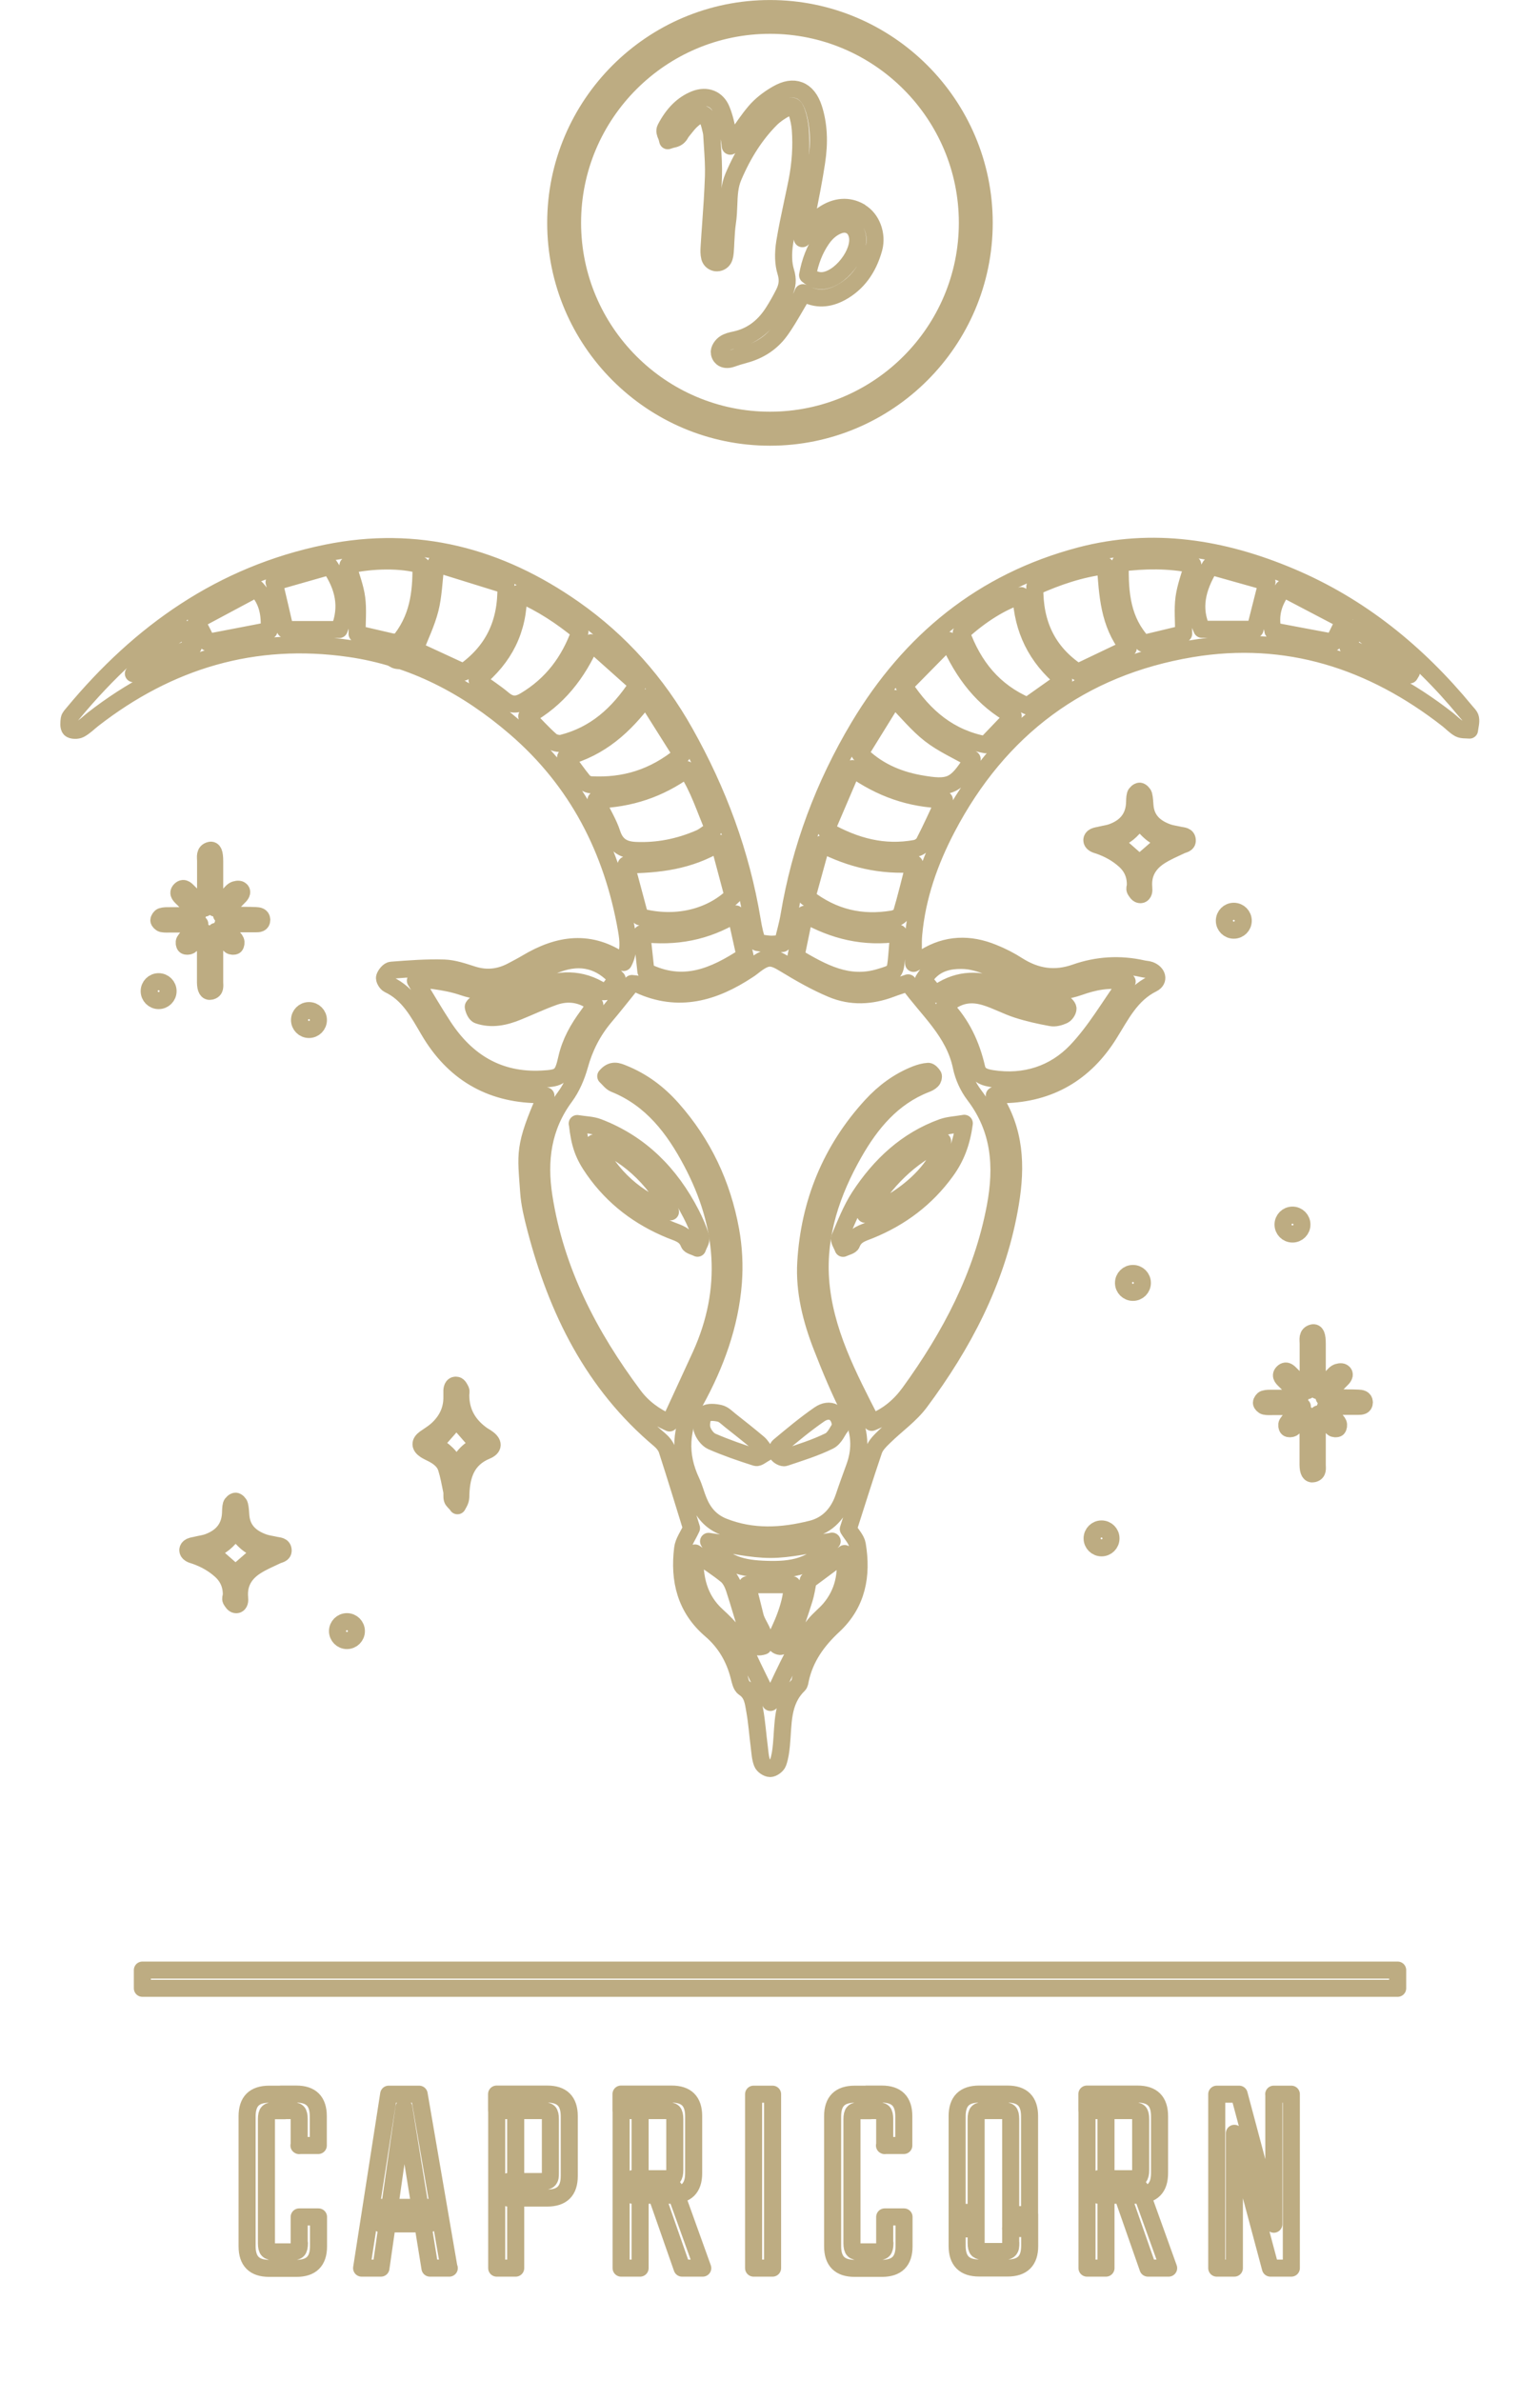 <svg xmlns="http://www.w3.org/2000/svg" id="sign-svg" viewBox="0 0 128.52 198.64" width="128.52" height="198.64" preserveAspectRatio="xMidYMid meet"><g id="sign-glyph" transform="translate(0.000 0.714) scale(0.949)"><path d="M75.63 17.86c-1.02-.58-2.12-.5-3.2.22-.75.5-1.36 1.2-1.87 2.15l.42-2.16c.29-1.49.6-3.02.83-4.55.28-1.8.19-3.35-.25-4.73-.27-.84-.7-1.38-1.27-1.6-.56-.22-1.22-.11-1.96.32-.79.45-1.46.99-1.94 1.56-.57.67-1.06 1.41-1.55 2.12-.2.3-.41.61-.62.91-.02-.2-.04-.38-.08-.57l-.11-.51c-.15-.71-.3-1.44-.58-2.12-.39-.97-1.31-1.33-2.33-.93-1.08.43-1.93 1.28-2.6 2.57-.11.21-.02.44.06.62l.06.15.08.31.31-.1.13-.03c.13-.03.3-.07.44-.18.13-.1.21-.23.27-.34.03-.05.06-.1.1-.15l.2-.25c.2-.25.39-.49.61-.7.61-.56.93-.63 1.08-.58s.38.27.58 1.06l.02.09c.06.23.12.46.13.67l.06.96c.06.89.12 1.81.09 2.71-.05 1.38-.14 2.77-.24 4.12-.05.69-.1 1.37-.14 2.06-.02.3-.03.61.05.92.07.25.28.43.55.47.28.03.54-.1.67-.33.11-.21.13-.45.15-.66.02-.29.04-.59.05-.89.03-.55.06-1.13.14-1.67.08-.51.1-1.03.12-1.53.03-.87.06-1.68.4-2.48.88-2.07 1.96-3.73 3.29-5.07q.51-.51 1.35-.96c.29-.15.49-.2.61-.16.12.05.24.24.35.58.15.47.25.97.29 1.46.11 1.47.01 2.99-.29 4.53-.13.64-.26 1.27-.4 1.91-.24 1.13-.49 2.3-.68 3.46-.16 1.02-.13 1.89.09 2.6.21.68.16 1.24-.16 1.88-.3.6-.62 1.16-.94 1.66-.86 1.35-1.97 2.15-3.38 2.45-.29.06-.62.13-.89.31-.23.15-.53.52-.47.85.05.27.2.4.31.47.11.06.23.09.37.09.12 0 .25-.02.39-.07.37-.13.75-.25 1.13-.35 1.33-.35 2.38-1.05 3.13-2.07.5-.68.92-1.42 1.34-2.13.15-.27.31-.53.47-.8q.12-.21.21-.45c.05.02.1.04.14.07 1.01.55 2.09.52 3.21-.09 1.43-.78 2.4-2.09 2.89-3.88.33-1.22-.2-2.63-1.22-3.2Zm-1.07 4.62c-.65.84-1.5 1.39-2.22 1.44-.47.03-.89-.12-1.32-.48.22-1.22.63-2.26 1.24-3.15.42-.61.9-1.01 1.47-1.23.39-.15.77-.14 1.08.04.31.17.51.49.59.91.13.7-.19 1.64-.84 2.47M23.43 185.56v10.89c0 .31.05.52.15.61.1.1.3.15.61.15h.71v1.45h-1.23c-.66 0-1.14-.16-1.46-.48s-.48-.81-.48-1.46v-11.43c0-.65.16-1.14.48-1.46s.81-.48 1.46-.48h1.4v1.45h-.88c-.31 0-.52.04-.61.14q-.15.135-.15.63Zm2.88 2.31v-2.31c0-.33-.05-.54-.14-.63s-.3-.14-.63-.14h-.84v-1.45h1.35c.66 0 1.14.16 1.46.48s.48.81.48 1.46v2.58h-1.7Zm0 8.58v-2.31h1.7v2.58c0 .66-.16 1.14-.48 1.46s-.81.48-1.46.48h-1.35v-1.45h.84q.495 0 .63-.15c.09-.1.14-.3.14-.61Zm13.2 2.19h-1.7l-2.29-14.11-2.02 14.11h-1.7l2.38-15.29h2.68l2.63 15.29Zm-1.75-5.34v1.45h-4.28v-1.45zm10.64-3.02v-4.72c0-.33-.05-.54-.14-.63s-.3-.14-.63-.14h-3.96v-1.45h4.45c.66 0 1.14.16 1.46.48s.48.81.48 1.46v5.26c0 .66-.16 1.14-.48 1.46s-.81.48-1.46.48h-3.44v-1.45h2.95q.495 0 .63-.15c.135-.15.14-.3.14-.61Zm-4.72-6.93h1.67v15.29h-1.67zm15.66 6.68v-4.47c0-.33-.05-.54-.14-.63s-.3-.14-.63-.14h-3.96v-1.45h4.45c.66 0 1.14.16 1.46.48s.48.81.48 1.46v5.01c0 .66-.16 1.14-.48 1.46s-.81.48-1.46.48h-3.44v-1.45h2.95q.495 0 .63-.15c.09-.1.14-.3.14-.61Zm-4.72-6.68h1.67v15.29h-1.67zm2.9 8.26h1.75l2.53 7.03h-1.82zm8.75-8.26h1.67v15.29h-1.67zm8.65 2.21v10.89c0 .31.05.52.15.61.1.1.3.15.61.15h.71v1.45h-1.23c-.66 0-1.14-.16-1.46-.48s-.48-.81-.48-1.46v-11.43c0-.65.16-1.14.48-1.46s.81-.48 1.46-.48h1.4v1.45h-.88c-.31 0-.52.04-.61.14q-.15.135-.15.63Zm2.88 2.31v-2.31c0-.33-.05-.54-.14-.63s-.3-.14-.63-.14h-.84v-1.45h1.35c.66 0 1.14.16 1.46.48s.48.81.48 1.46v2.58h-1.7Zm0 8.58v-2.31h1.7v2.58c0 .66-.16 1.14-.48 1.46s-.81.48-1.46.48h-1.35v-1.45h.84q.495 0 .63-.15c.09-.1.14-.3.14-.61Zm8.04-10.89v9.63h-1.67v-9.91c0-.65.16-1.14.48-1.46s.81-.48 1.46-.48h1.33v1.45h-.84c-.31 0-.52.04-.61.14q-.15.135-.15.63m0 8.18v2.68c0 .31.05.52.15.61s.3.15.61.15h.76v1.45h-1.25c-.66 0-1.14-.16-1.46-.48s-.48-.81-.48-1.46v-2.95zm3.04 2.68v-2.48h1.67v2.75c0 .66-.16 1.14-.48 1.46s-.81.48-1.46.48h-1.5v-1.45h1.01q.495 0 .63-.15c.135-.15.14-.3.14-.61Zm0-1.25v-9.61c0-.33-.05-.54-.14-.63s-.3-.14-.63-.14h-.84v-1.45h1.33c.66 0 1.14.16 1.46.48s.48.81.48 1.46v9.88h-1.67Zm11.43-5.14v-4.47c0-.33-.05-.54-.14-.63s-.3-.14-.63-.14h-3.96v-1.45h4.45c.66 0 1.14.16 1.46.48s.48.81.48 1.46v5.01c0 .66-.16 1.14-.48 1.46s-.81.48-1.46.48h-3.44v-1.45h2.95q.495 0 .63-.15c.09-.1.14-.3.14-.61Zm-4.72-6.68h1.67v15.29h-1.67zm2.9 8.26h1.75l2.53 7.03h-1.82zm13.52-8.26h1.55v15.29h-1.84l-3.17-11.85v11.85H107v-15.29h1.97l3.05 11.43v-11.43Z" class="st0" fill="none" stroke="#BDAC82" stroke-width="1.5" stroke-linecap="round" stroke-linejoin="round"/><path d="M67.71 37.68c-10.39 0-18.84-8.45-18.84-18.84S57.32 0 67.71 0s18.84 8.45 18.84 18.84-8.45 18.84-18.84 18.84m0-36.21c-9.57 0-17.36 7.79-17.36 17.36s7.79 17.36 17.36 17.36 17.36-7.79 17.36-17.36S77.28 1.47 67.71 1.47" class="st1" fill="none" stroke="#BDAC82" stroke-width="1.5" stroke-linecap="round" stroke-linejoin="round"/><path d="M12.52 172.44h110.39v1.6H12.52z" class="st0" fill="none" stroke="#BDAC82" stroke-width="1.5" stroke-linecap="round" stroke-linejoin="round"/><path d="M87.47 95.53c.09.29.11.51.21.68 1.74 2.99 1.68 6.15 1.07 9.42-1.16 6.31-4.06 11.8-7.83 16.87-.85 1.15-2.09 2.01-3.13 3.03-.37.36-.79.76-.95 1.23-.8 2.34-1.53 4.71-2.24 6.91.29.48.71.9.79 1.37.45 2.7 0 5.18-2.1 7.13-1.42 1.32-2.5 2.82-2.91 4.75-.03.16-.05.35-.15.45-1.51 1.47-1.33 3.41-1.51 5.26-.05.53-.12 1.08-.3 1.58-.08.23-.45.51-.69.51-.25 0-.62-.25-.71-.49-.17-.44-.19-.94-.25-1.42-.14-1.07-.21-2.14-.4-3.2-.13-.72-.19-1.49-.94-1.98-.26-.17-.35-.65-.44-1.01-.41-1.62-1.22-3-2.48-4.08-2.23-1.91-2.82-4.39-2.48-7.16.07-.59.48-1.13.78-1.79-.67-2.17-1.39-4.53-2.15-6.88-.11-.33-.37-.65-.64-.88-5.86-4.92-9.05-11.41-10.93-18.65-.27-1.04-.53-2.11-.6-3.17-.23-3.36-.49-3.88 1.52-8.43-.27-.04-.5-.1-.73-.1-4.25-.07-7.43-2-9.56-5.63-.94-1.59-1.77-3.22-3.55-4.06-.19-.09-.41-.47-.35-.63.08-.25.37-.61.6-.62 1.55-.12 3.1-.24 4.65-.19.84.03 1.69.33 2.51.59 1.21.38 2.34.25 3.44-.33.43-.23.86-.45 1.28-.7 2.8-1.68 5.63-2.14 8.54-.05.52-.99.41-1.95.25-2.88-1.23-7.04-4.33-13.08-9.79-17.77-4.21-3.62-9-6.15-14.55-6.95-8.41-1.21-15.91 1.04-22.58 6.23-.38.3-.73.66-1.15.88-.23.12-.7.11-.85-.04-.16-.17-.12-.58-.08-.87.03-.19.22-.37.35-.53 5.89-7.1 13.07-12.18 22.26-14.06 7.99-1.63 15.19.3 21.76 4.9 4.08 2.86 7.33 6.52 9.77 10.87 2.91 5.17 4.95 10.65 5.92 16.51.06.37.13.74.22 1.11.06.26.15.52.24.84.36.05.72.13 1.08.15.32.02.64-.03 1.12-.06.2-.82.44-1.63.58-2.46.99-5.92 3.07-11.46 6.14-16.6 4.51-7.53 10.86-12.76 19.46-15.03 6.39-1.68 12.54-.67 18.49 1.84 6.14 2.59 11.17 6.69 15.39 11.81.17.21.41.42.45.65.06.33-.05.68-.09 1.03-.3-.03-.65.01-.9-.12-.37-.2-.67-.53-1.01-.8-6.66-5.21-14.18-7.63-22.56-6.23-9.71 1.63-16.9 7.02-21.48 15.76-1.53 2.92-2.63 6.03-2.93 9.36-.07.77-.01 1.56-.01 2.54.5-.27.74-.38.96-.52 1.94-1.21 3.97-1.26 6.04-.41.75.3 1.48.67 2.16 1.11 1.61 1.02 3.25 1.28 5.09.63 1.91-.67 3.9-.79 5.9-.34.21.05.43.05.63.12.67.25.84.89.25 1.19-1.93.95-2.78 2.76-3.84 4.45-2.12 3.39-5.2 5.22-9.25 5.31-.25 0-.51.04-.84.07Zm-10.81 28.76c1.46-.57 2.5-1.49 3.33-2.63 3.58-4.94 6.38-10.23 7.53-16.31.67-3.55.43-6.85-1.85-9.84-.54-.71-.95-1.61-1.13-2.48-.63-3.09-2.98-5.01-4.68-7.38-.6.21-1.06.35-1.51.52-1.74.66-3.51.74-5.21.02-1.43-.6-2.79-1.38-4.12-2.19-1.1-.67-1.53-.74-2.59.05-.22.16-.42.34-.65.48-3 1.98-6.13 2.9-9.61 1.28-.18-.08-.4-.07-.6-.1-.82 1.01-1.58 1.99-2.38 2.93-1.06 1.26-1.78 2.67-2.22 4.26-.27.97-.69 1.96-1.28 2.76-1.97 2.66-2.35 5.61-1.86 8.77 1.02 6.57 3.99 12.26 7.91 17.51.78 1.04 1.8 1.81 3.14 2.4.95-2.07 1.86-4.02 2.75-5.97 2.62-5.79 2.12-11.46-.8-16.97-1.56-2.95-3.53-5.56-6.8-6.87-.29-.12-.5-.43-.76-.67.56-.67 1.07-.43 1.56-.23 1.68.68 3.09 1.74 4.29 3.1 2.72 3.07 4.4 6.65 5.13 10.65.28 1.52.36 3.12.24 4.65-.29 3.71-1.57 7.18-3.34 10.4-1.32 2.4-1.49 4.66-.34 7.09.25.53.39 1.12.62 1.67.42 1.04 1.08 1.82 2.17 2.26 2.57 1.02 5.17.87 7.76.22 1.45-.36 2.38-1.4 2.86-2.84.29-.87.61-1.73.92-2.59.61-1.66.48-3.22-.34-4.83-.96-1.87-1.77-3.82-2.53-5.77-.93-2.38-1.56-4.89-1.41-7.42.31-5.21 2.19-9.86 5.76-13.76 1.11-1.21 2.4-2.17 3.93-2.77.34-.13.72-.24 1.08-.26.14 0 .35.22.44.38.05.1-.02.34-.12.43-.15.15-.35.25-.55.32-2.93 1.15-4.81 3.43-6.3 6.04-1.95 3.43-3.21 7.11-2.94 11.1.32 4.57 2.44 8.54 4.49 12.56Zm6.4-36.59c1.53 1.58 2.36 3.41 2.83 5.43.16.71.76.84 1.36.94 2.87.44 5.46-.4 7.39-2.42 1.7-1.78 2.95-3.98 4.48-6.11-1.64-.28-2.96.02-4.23.47-2.1.73-4.02.44-5.86-.73-.54-.34-1.1-.7-1.7-.92-.8-.3-1.64-.62-2.47-.67-1.42-.07-2.77.21-3.65 1.69.35.42.68.82 1.06 1.28 1.74-1.3 3.55-1.42 5.45-.75 1.85.65 3.55 1.88 5.69 1.51.15-.03.5.3.51.48.01.2-.2.52-.4.61-.33.15-.75.27-1.09.2-.99-.18-1.99-.4-2.95-.71-.97-.31-1.88-.82-2.85-1.11-1.18-.35-2.34-.28-3.56.83Zm-28.78-2.38c-1.42-1.64-3.18-2.1-5.23-1.35-.95.35-1.86.86-2.74 1.38-1.77 1.06-3.59 1.35-5.58.67-.81-.28-1.67-.44-2.52-.56-.54-.08-1.1 0-1.68 0 .89 1.46 1.64 2.76 2.46 4.01 2.04 3.12 4.86 4.84 8.67 4.64 1.62-.08 1.82-.24 2.18-1.84.32-1.41 1-2.6 1.84-3.74.22-.29.41-.6.63-.94-.22-.2-.36-.37-.54-.47-1-.57-2.07-.61-3.12-.22-1.06.38-2.09.87-3.13 1.29-1.12.46-2.28.71-3.46.31-.22-.07-.39-.46-.44-.73-.02-.1.4-.43.57-.4 1.84.3 3.36-.57 4.93-1.25 2-.86 3.96-.94 5.86.29.07.05.21 0 .42 0l.87-1.11Zm6.84 50.47c-.09 2.17.33 4.04 1.94 5.5 1.08.98 2.04 2.06 2.65 3.42.64 1.41 1.35 2.78 2.04 4.2.71-1.48 1.35-2.94 2.11-4.33.49-.89 1.13-1.69 1.76-2.49.4-.5.93-.9 1.35-1.39 1.2-1.42 1.53-3.06 1.3-4.88-1.11.82-2.08 1.55-3.2 2.38-.09.43-.17 1.08-.37 1.69-.37 1.18-.76 2.35-1.23 3.48-.13.3-.68.68-.93.61-.59-.16-.32-.67-.15-1.06.19-.44.41-.88.58-1.33.38-.98.67-1.98.7-3.03h-3.96c.25.99.48 1.86.69 2.74.21.89 1.09 1.62.73 2.66-.8.27-1.06-.28-1.22-.77-.48-1.42-.87-2.87-1.34-4.3-.14-.42-.36-.88-.69-1.15-.81-.66-1.71-1.23-2.76-1.97ZM38.34 48.78c-.19 1.59-.22 2.84-.52 4.02-.31 1.21-.87 2.36-1.34 3.56 1.45.67 2.85 1.32 4.28 1.98 2.6-1.83 3.81-4.29 3.73-7.64-1.98-.62-3.96-1.23-6.15-1.91ZM91 50.83c-.05 3.27 1.13 5.75 3.78 7.51 1.48-.71 2.91-1.39 4.44-2.12-1.72-2.19-1.82-4.69-2.01-7.24-2.22.28-4.18.95-6.2 1.85ZM52.41 69.57c.56 1.14 1.11 2.02 1.42 2.98.35 1.05 1.03 1.41 2.04 1.46 1.97.09 3.85-.29 5.65-1.07.42-.18.78-.51 1.24-.82-.79-1.81-1.31-3.59-2.4-5.22-2.37 1.71-4.93 2.58-7.95 2.67m30.64-.01c-3.01-.07-5.6-.99-8.08-2.75-.79 1.84-1.52 3.55-2.32 5.42 2.57 1.45 5.09 2.11 7.86 1.6.28-.05.62-.28.75-.52.61-1.18 1.16-2.4 1.79-3.75m-41.1-10.53c.86.62 1.62 1.11 2.31 1.69.63.53 1.18.55 1.89.13 2.37-1.41 3.91-3.44 4.85-6.07-1.63-1.33-3.28-2.44-5.4-3.37.01 3.25-1.27 5.66-3.65 7.62m42.58-4.17c1.07 2.95 2.85 5.18 5.82 6.45 1.04-.74 2.06-1.46 3.19-2.26-2.46-2.03-3.6-4.5-3.75-7.44-1.63.49-3.55 1.67-5.26 3.25M70.96 78.14c2.33 1.81 4.81 2.35 7.54 1.9.28-.05.7-.25.76-.47.42-1.41.76-2.84 1.16-4.39-2.97.22-5.59-.41-8.17-1.73-.45 1.63-.84 3.07-1.29 4.69m-7.73-4.78c-2.63 1.6-5.33 1.89-8.17 1.92.44 1.66.84 3.14 1.22 4.56 3.03.81 6.13.13 8.18-1.83-.38-1.42-.77-2.91-1.24-4.65ZM79.5 59.54c1.82 2.77 4.02 4.59 7.18 5.18.78-.82 1.56-1.63 2.42-2.53-2.64-1.44-4.37-3.69-5.68-6.64l-3.92 3.98Zm-33.18 2.68c.77.78 1.41 1.5 2.13 2.13.23.2.7.31 1 .23 2.85-.73 4.89-2.5 6.63-5.17l-4.1-3.66c-1.19 2.68-2.92 4.97-5.66 6.47m39.17 3.76c-1.31-.75-2.61-1.32-3.7-2.17-1.12-.87-2.03-2.01-3.18-3.17-1.08 1.74-2.05 3.32-3 4.85 1.38 1.4 3.15 2.26 5.26 2.64 2.64.47 3.16.25 4.6-2.02.02-.04.01-.1.01-.13Zm-25.53-.37c-1.08-1.72-2.07-3.28-3.17-5.03-1.9 2.53-3.98 4.4-7.05 5.24.61.83 1.06 1.48 1.56 2.09.15.18.45.32.68.33 2.89.15 5.5-.6 7.97-2.64Zm38.56-16.86c-.06 2.72.17 5.08 2.02 7.06 1.23-.3 2.46-.59 3.55-.85 0-1.15-.1-2.16.03-3.15.13-.97.5-1.92.77-2.93-2.12-.42-4.18-.4-6.38-.13Zm-67.92.2c.28 1.03.65 1.94.77 2.89.13.99.03 2.01.03 3.13 1.15.27 2.39.55 3.59.83 1.8-2.08 2.06-4.44 2.03-6.87-1.64-.5-4.3-.48-6.42.01Zm34.1 30.64c-2.65 1.61-5.3 2.07-8.26 1.73.13 1.21.25 2.26.36 3.32 3.28 1.64 5.99.45 8.72-1.34-.27-1.22-.52-2.36-.82-3.7Zm14.32 1.7c-3.03.44-5.68-.21-8.26-1.67-.28 1.35-.52 2.5-.77 3.74 2.35 1.39 4.59 2.64 7.37 1.8 1.37-.41 1.37-.4 1.5-1.88.05-.59.1-1.17.16-1.99M24.11 50.43c.35 1.48.65 2.76.97 4.16h4.75c.8-1.99.41-3.75-.82-5.56-1.7.49-3.33.95-4.91 1.4Zm82.32-1.41c-1.21 1.97-1.56 3.73-.74 5.55h4.68c.36-1.43.68-2.71 1.05-4.15-1.62-.46-3.25-.91-4.98-1.4Zm11.78 4.77c-1.88-.99-3.62-1.89-5.36-2.81-.91 1.22-1.2 2.37-.91 3.73 1.78.34 3.55.67 5.33 1 .31-.63.56-1.15.94-1.93Zm-94.55.89c.09-1.43-.11-2.59-1.1-3.69-1.76.94-3.49 1.87-5.29 2.83.39.75.67 1.31.97 1.9 1.81-.34 3.54-.68 5.42-1.04m49.52 80.06c-2.05.29-3.73.72-5.42.72-1.73 0-3.45-.43-5.45-.71 1.25 2.12 3.18 2.4 5.08 2.46 2.13.07 4.27-.15 5.78-2.48Zm-56.9-80.19c-1.81 1.19-3.34 2.35-4.55 3.92 1.73-.78 3.45-1.57 5.27-2.39-.24-.5-.44-.92-.72-1.53m102.25 1.56c1.92.87 3.68 1.67 5.44 2.47.05-.08.1-.16.15-.25-1.57-1.25-3.14-2.49-4.9-3.88-.3.73-.49 1.18-.69 1.66" class="st1" fill="none" stroke="#BDAC82" stroke-width="1.5" stroke-linecap="round" stroke-linejoin="round"/><path d="M50.76 98.02c.66.11 1.29.11 1.84.32 3.74 1.43 6.36 4.1 8.17 7.61.34.66.65 1.36.86 2.08.08.27-.19.63-.29.95-.26-.14-.68-.21-.76-.42-.29-.79-.98-.92-1.61-1.18-2.75-1.12-5.04-2.85-6.75-5.29-.9-1.28-1.25-2.21-1.45-4.07Zm8.2 7.76c-1.2-2.82-4.27-5.56-6.71-6.06 1.49 3.01 3.7 4.97 6.71 6.06M84.8 98c-.23 1.73-.75 3.04-1.62 4.23-1.72 2.37-3.97 4.06-6.67 5.16-.64.26-1.32.41-1.61 1.19-.07.2-.5.28-.76.41-.11-.32-.4-.71-.3-.93.52-1.23 1.02-2.51 1.74-3.62 1.8-2.75 4.13-4.95 7.29-6.09.56-.2 1.18-.22 1.93-.35m-8.71 8c3.44-1.11 6.7-4.24 6.8-6.44-2.93 1.37-5.03 3.48-6.8 6.44m-2.18 18.69c-.23.3-.5 1-1 1.24-1.24.61-2.58 1.02-3.89 1.46-.17.06-.55-.14-.65-.32-.09-.17-.02-.57.13-.69 1.15-.96 2.31-1.93 3.54-2.78.93-.65 1.85-.2 1.88 1.1Zm-6.56 2.27c-.37.19-.68.48-.87.42-1.32-.42-2.63-.87-3.89-1.42-.38-.17-.75-.68-.86-1.1-.1-.4 0-1.05.27-1.29.26-.23.88-.17 1.3-.07.34.08.63.39.92.62.84.66 1.67 1.32 2.49 2.01.22.19.37.47.64.82Zm49.16-3.89c.28.29.55.58.83.88.13.14.28.27.35.44.05.12.02.34-.06.42-.08.07-.33.05-.41-.02-.31-.26-.57-.57-.86-.85-.11-.11-.23-.21-.43-.39-.04.25-.09.42-.09.59v3.88c0 .31.1.69-.35.79-.3.07-.45-.2-.46-.78v-3.56c0-.26 0-.52-.15-.88l-.82.82c-.13.13-.25.3-.4.39-.11.06-.34.08-.42 0-.08-.07-.11-.31-.05-.41.14-.23.33-.42.52-.62.23-.25.46-.49.82-.87h-2.59c-.24 0-.49.02-.72-.03-.12-.03-.29-.19-.29-.3s.13-.31.25-.34c.23-.07.48-.06.72-.06h2.4l.06-.18c-.43-.43-.86-.86-1.28-1.29-.21-.22-.59-.48-.26-.8s.57.06.8.27c.42.4.83.82 1.35 1.33.03-.35.07-.55.07-.75v-3.39c0-.35-.12-.81.39-.94.29-.07.41.22.41.97v4.1c.54-.34.82-.73 1.16-1.05.18-.16.32-.38.52-.5.15-.09.43-.14.56-.06.24.14.12.38-.04.55-.39.41-.8.8-1.2 1.2-.11.11-.2.24-.4.47.74.01 1.35.03 1.96.04.35 0 .7 0 1.05.02.24.01.52.04.53.37 0 .34-.28.35-.52.35h-2.88l-.06.18ZM19.55 80.65c.28.29.55.58.83.88.13.14.28.27.35.44.05.12.02.34-.06.42-.08.07-.33.05-.41-.02-.31-.26-.57-.57-.86-.85-.11-.11-.23-.21-.43-.39-.04.25-.09.42-.09.59v3.88c0 .31.1.69-.35.79-.3.07-.45-.2-.46-.78v-3.56c0-.26 0-.52-.15-.88l-.82.82c-.13.13-.25.3-.4.39-.11.06-.34.08-.42 0-.08-.07-.11-.31-.05-.41.14-.23.33-.42.52-.62.23-.25.46-.49.82-.87h-2.59c-.24 0-.49.02-.72-.03-.12-.03-.29-.19-.29-.3s.13-.31.25-.34c.23-.07.48-.06.72-.06h2.4l.06-.18c-.43-.43-.86-.86-1.28-1.29-.21-.22-.59-.48-.26-.8s.57.06.8.27c.42.4.83.82 1.35 1.33.03-.35.07-.55.07-.75v-3.39c0-.35-.12-.81.39-.94.29-.07.41.22.41.97v4.1c.54-.34.82-.73 1.16-1.05.18-.16.32-.38.52-.5.15-.09.43-.14.56-.06.24.14.12.38-.04.55-.39.41-.8.8-1.2 1.2-.11.11-.2.24-.4.47.74.01 1.35.03 1.96.04.35 0 .7 0 1.05.02.24.01.52.04.53.37 0 .34-.28.35-.52.35h-2.88l-.06.18Zm.79 58.91c.04-.94-.29-1.68-.95-2.27-.65-.58-1.4-.99-2.22-1.28-.15-.05-.32-.09-.45-.17-.28-.17-.27-.49.02-.63.17-.08.36-.09.54-.14.37-.09.75-.13 1.09-.27 1.12-.43 1.82-1.21 1.9-2.46.02-.27 0-.55.07-.8.04-.14.25-.32.38-.32.12 0 .32.2.35.34.08.31.08.64.11.96.11 1.27.92 1.95 2.03 2.34.33.11.68.15 1.02.23.28.06.65.04.67.44.02.35-.33.35-.57.47-.63.3-1.28.57-1.86.95-.97.63-1.5 1.52-1.4 2.72 0 .08.01.16.01.24 0 .25-.14.46-.38.4-.16-.03-.3-.25-.39-.41-.05-.1 0-.26.02-.35Zm-1.86-3.94c.79.69 1.54 1.35 2.23 1.96.73-.64 1.49-1.29 2.22-1.93-.38-.24-.82-.45-1.18-.74-.39-.32-.71-.71-1.06-1.07-.82 1.02-1.1 1.25-2.22 1.79Zm81.36-58.48c.04-.94-.29-1.68-.95-2.27-.65-.58-1.4-.99-2.22-1.28-.15-.05-.32-.09-.45-.17-.28-.17-.27-.49.02-.63.17-.08.36-.09.54-.14.37-.09.75-.13 1.09-.27 1.12-.43 1.82-1.21 1.9-2.46.02-.27 0-.55.07-.8.04-.14.25-.32.38-.32.12 0 .32.2.36.34.08.31.08.64.11.96.11 1.27.92 1.95 2.03 2.34.33.11.68.15 1.02.23.28.06.65.04.67.44.02.35-.33.35-.57.47-.63.3-1.28.57-1.86.95-.97.63-1.5 1.52-1.4 2.72 0 .08.01.16.01.24 0 .25-.14.46-.38.4-.16-.03-.3-.25-.39-.41-.05-.1 0-.26.02-.35Zm-1.86-3.95c.79.69 1.54 1.35 2.23 1.96.73-.64 1.49-1.29 2.22-1.93-.38-.24-.82-.45-1.18-.74-.39-.32-.71-.71-1.06-1.07-.82 1.02-1.1 1.25-2.22 1.79ZM40.24 131.6c-.27-.31-.43-.42-.47-.57-.06-.23 0-.48-.05-.72-.14-.68-.26-1.37-.47-2.03-.19-.58-.68-.95-1.22-1.23-.21-.11-.44-.21-.64-.34-.48-.32-.49-.67-.02-1.01.35-.25.73-.47 1.04-.75.86-.77 1.35-1.73 1.33-2.91v-.56c.02-.26.12-.52.43-.45.15.03.27.27.35.44.05.11 0 .26 0 .4-.01 1.53.68 2.68 1.9 3.54.13.09.28.16.41.26.6.41.62.84-.06 1.12-1.71.71-2.17 2.11-2.24 3.76 0 .19 0 .38-.05.56-.04.15-.13.28-.25.51Zm-.16-3.34c.37-.49.62-.91.95-1.24.32-.32.73-.57 1.02-.79-.69-.79-1.34-1.53-1.91-2.19q-.945 1.065-1.95 2.22c.81.44 1.52 1.03 1.89 2m74.41-21.36c0 .46-.37.83-.83.83s-.83-.37-.83-.83.37-.83.83-.83.83.37.83.83M28 88.92c0 .46-.37.83-.83.83s-.83-.37-.83-.83.37-.83.83-.83.83.37.83.83m-13.22-2.54c0 .46-.37.83-.83.83s-.83-.37-.83-.83.37-.83.83-.83.83.37.83.83" class="st1" fill="none" stroke="#BDAC82" stroke-width="1.5" stroke-linecap="round" stroke-linejoin="round"/><circle cx="30.51" cy="142.64" r=".83" class="st1" fill="none" stroke="#BDAC82" stroke-width="1.5" stroke-linecap="round" stroke-linejoin="round"/><path d="M35.9 56.49c0 .46-.37.83-.83.83s-.83-.37-.83-.83.37-.83.83-.83.83.37.83.83m73.43 23.7c0 .46-.37.83-.83.83s-.83-.37-.83-.83.37-.83.83-.83.83.37.83.83m-11.63 54.3c0 .46-.37.83-.83.83s-.83-.37-.83-.83.37-.83.83-.83.83.37.83.83m2.76-22.46c0 .46-.37.83-.83.83s-.83-.37-.83-.83.37-.83.83-.83.83.37.83.83" class="st1" fill="none" stroke="#BDAC82" stroke-width="1.5" stroke-linecap="round" stroke-linejoin="round"/></g></svg>